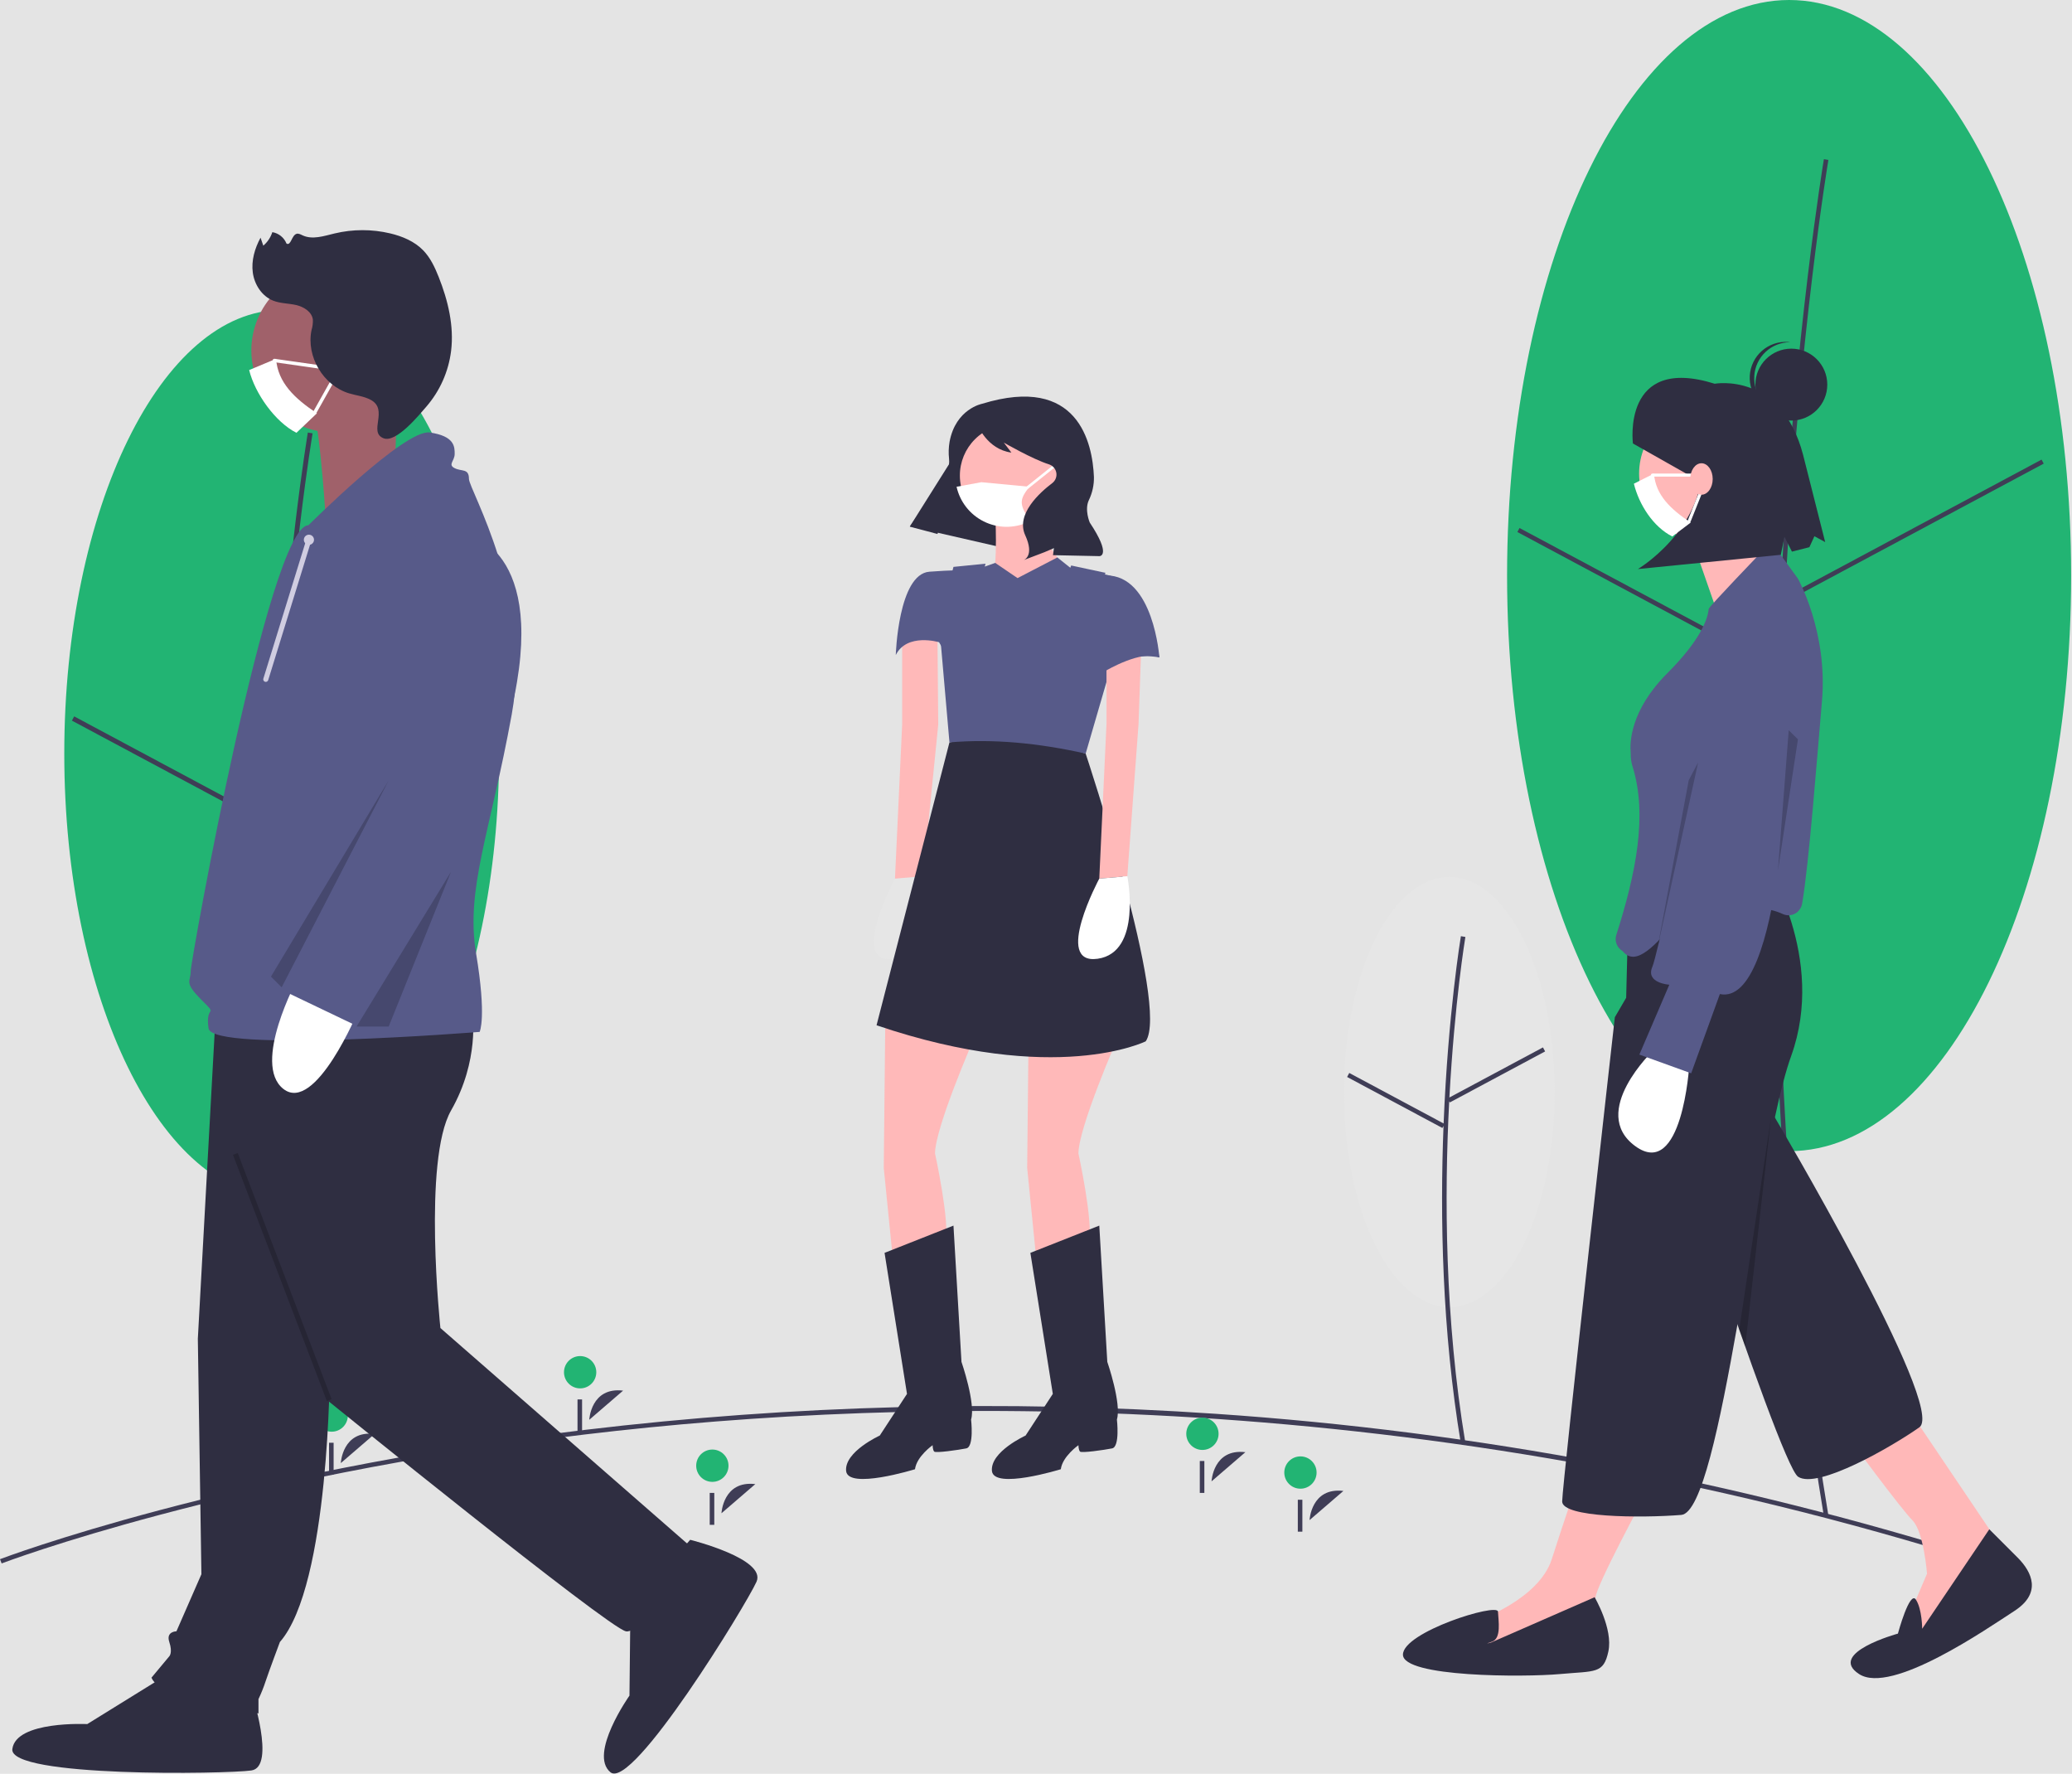 <svg width="909" height="778" viewBox="0 0 909 778" fill="none" xmlns="http://www.w3.org/2000/svg">
<rect width="909" height="778" fill="#E4E4E4"/>
<g id="Tree 1">
<path id="Vector" d="M123.571 525.146C176.244 525.146 218.944 438.022 218.944 330.548C218.944 223.074 176.244 135.95 123.571 135.95C70.898 135.95 28.199 223.074 28.199 330.548C28.199 438.022 70.898 525.146 123.571 525.146Z" fill="#22B473"/>
<path id="Vector_2" d="M122.696 332.567C127.453 247.859 137.038 190.642 137.135 190.074L135.055 189.722C134.959 190.29 125.356 247.599 120.591 332.416C116.194 410.696 115.133 529.1 135.055 648.629L137.135 648.283C117.248 528.957 118.306 410.732 122.696 332.567Z" fill="#3F3D56"/>
<path id="Vector_3" d="M208.812 291.084L122.581 337.238L123.576 339.098L209.808 292.944L208.812 291.084Z" fill="#3F3D56"/>
<path id="Vector_4" d="M32.543 314.216L31.548 316.076L117.792 362.207L118.788 360.346L32.543 314.216Z" fill="#3F3D56"/>
</g>
<g id="Tree 3">
<path id="Vector_5" d="M784.894 504.917C853.228 504.917 908.623 391.887 908.623 252.458C908.623 113.029 853.228 0 784.894 0C716.56 0 661.164 113.029 661.164 252.458C661.164 391.887 716.56 504.917 784.894 504.917Z" fill="#22B473"/>
<path id="Vector_6" d="M783.391 255.044C789.564 145.133 802.002 70.893 802.127 70.155L800.155 69.821C800.03 70.559 787.576 144.887 781.396 254.901C775.691 356.439 774.315 510.019 800.154 665.054L802.127 664.726C776.32 509.882 777.694 356.473 783.391 255.044Z" fill="#3F3D56"/>
<path id="Vector_7" d="M895.653 201.585L783.782 261.462L784.726 263.225L896.597 203.348L895.653 201.585Z" fill="#3F3D56"/>
<path id="Vector_8" d="M666.627 231.595L665.683 233.358L777.571 293.205L778.514 291.441L666.627 231.595Z" fill="#3F3D56"/>
</g>
<g id="Tree 2">
<path id="Vector_9" d="M635.82 573.293C661.351 573.293 682.049 531.062 682.049 478.968C682.049 426.874 661.351 384.643 635.82 384.643C610.289 384.643 589.591 426.874 589.591 478.968C589.591 531.062 610.289 573.293 635.82 573.293Z" fill="#E6E6E6"/>
<path id="Vector_10" d="M635.779 483.032L636.053 483.544L677.851 461.171L676.907 459.408L635.866 481.375C638.137 439.573 642.782 411.512 642.876 410.96L640.904 410.626C640.802 411.229 635.283 444.552 633.324 492.77L591.931 470.615L590.987 472.379L632.785 494.751L633.284 493.818C631.717 533.615 632.595 583.377 640.904 633.228L642.877 632.9C633.818 578.548 633.618 524.297 635.779 483.032Z" fill="#3F3D56"/>
</g>
<path id="Ground" d="M870.057 685.766C623.825 607.818 400.548 611.971 256.603 629.181C100.655 647.825 1.699 685.369 0.718 685.746L0 683.879C0.984 683.501 100.173 645.868 256.365 627.194C348.241 616.223 440.939 613.852 533.255 620.111C647.859 627.868 761.127 649.269 870.661 683.859L870.057 685.766Z" fill="#3F3D56"/>
<g id="Plant 3">
<path id="Vector_11" d="M316.512 663.737C316.512 663.737 317.202 649.267 331.359 650.949Z" fill="#3F3D56"/>
<path id="Vector_12" d="M312.512 649.967C316.425 649.967 319.597 646.795 319.597 642.881C319.597 638.968 316.425 635.796 312.512 635.796C308.599 635.796 305.427 638.968 305.427 642.881C305.427 646.795 308.599 649.967 312.512 649.967Z" fill="#22B473"/>
<path id="Vector_13" d="M313.359 654.813H311.359V668.813H313.359V654.813Z" fill="#3F3D56"/>
</g>
<g id="Plant 5">
<path id="Vector_14" d="M574.512 666.737C574.512 666.737 575.202 652.267 589.359 653.949Z" fill="#3F3D56"/>
<path id="Vector_15" d="M570.512 652.967C574.425 652.967 577.597 649.795 577.597 645.881C577.597 641.968 574.425 638.796 570.512 638.796C566.599 638.796 563.427 641.968 563.427 645.881C563.427 649.795 566.599 652.967 570.512 652.967Z" fill="#22B473"/>
<path id="Vector_16" d="M571.359 657.813H569.359V671.813H571.359V657.813Z" fill="#3F3D56"/>
</g>
<g id="Plant 1">
<path id="Vector_17" d="M149.512 641.737C149.512 641.737 150.202 627.267 164.359 628.949Z" fill="#3F3D56"/>
<path id="Vector_18" d="M145.512 627.967C149.425 627.967 152.597 624.795 152.597 620.881C152.597 616.968 149.425 613.796 145.512 613.796C141.599 613.796 138.427 616.968 138.427 620.881C138.427 624.795 141.599 627.967 145.512 627.967Z" fill="#22B473"/>
<path id="Vector_19" d="M146.359 632.813H144.359V646.813H146.359V632.813Z" fill="#3F3D56"/>
</g>
<g id="Plant 2">
<path id="Vector_20" d="M258.512 622.737C258.512 622.737 259.202 608.267 273.359 609.949Z" fill="#3F3D56"/>
<path id="Vector_21" d="M254.512 608.967C258.425 608.967 261.597 605.795 261.597 601.881C261.597 597.968 258.425 594.796 254.512 594.796C250.599 594.796 247.427 597.968 247.427 601.881C247.427 605.795 250.599 608.967 254.512 608.967Z" fill="#22B473"/>
<path id="Vector_22" d="M255.359 613.813H253.359V627.813H255.359V613.813Z" fill="#3F3D56"/>
</g>
<g id="Plant 4">
<path id="Vector_23" d="M531.512 649.737C531.512 649.737 532.202 635.267 546.359 636.949Z" fill="#3F3D56"/>
<path id="Vector_24" d="M527.512 635.967C531.425 635.967 534.597 632.795 534.597 628.881C534.597 624.968 531.425 621.796 527.512 621.796C523.599 621.796 520.427 624.968 520.427 628.881C520.427 632.795 523.599 635.967 527.512 635.967Z" fill="#22B473"/>
<path id="Vector_25" d="M528.359 640.813H526.359V654.813H528.359V640.813Z" fill="#3F3D56"/>
</g>
<g id="Person 3">
<path id="Vector_26" d="M839.014 620.729L880.172 681.757L841.852 720.077L836.885 710.142L845.4 690.273C845.4 690.273 843.981 671.822 839.014 666.855C834.046 661.888 812.048 632.083 812.048 632.083L839.014 620.729Z" fill="#FFB8B8"/>
<path id="Vector_27" d="M786.501 423.454C786.501 423.454 794.306 435.806 777.984 489.028C777.984 489.028 854.114 617.516 842.051 626.031C829.987 634.547 797.342 653.392 788.826 647.715C780.311 642.038 718.377 449.71 718.377 449.71L786.501 423.454Z" fill="#2F2E41"/>
<path id="Vector_28" d="M872.721 670.758L885.139 683.177C891.526 689.563 895.784 698.788 883.72 706.594C871.657 714.4 829.789 743.495 815.596 734.27C801.404 725.044 832.627 716.529 832.627 716.529C832.627 716.529 837.79 697.386 840.531 701.635C843.271 705.885 843.271 714.4 843.271 714.4L872.721 670.758Z" fill="#2F2E41"/>
<path id="Vector_29" d="M722.635 654.082C722.635 654.082 699.927 695.95 699.927 700.917C699.927 705.885 701.346 720.077 701.346 720.077L658.059 730.721L643.157 723.625L648.124 710.852C648.124 710.852 675.09 701.627 680.767 683.886C686.444 666.145 692.831 647.695 692.831 647.695L722.635 654.082Z" fill="#FFB8B8"/>
<path id="Vector_30" d="M748.891 237.532C765.352 237.532 778.695 224.188 778.695 207.727C778.695 191.267 765.352 177.923 748.891 177.923C732.431 177.923 719.087 191.267 719.087 207.727C719.087 224.188 732.431 237.532 748.891 237.532Z" fill="#FFB8B8"/>
<path id="Vector_31" d="M741.085 233.274L755.315 274.159L786.501 260.24C786.501 260.24 765.213 227.597 765.213 223.339L741.085 233.274Z" fill="#FFB8B8"/>
<path id="Vector_32" d="M736.828 378.747H774.438C774.438 378.747 801.404 419.905 785.792 463.193C783.401 469.821 781.028 479.107 778.659 490.085C773.211 515.332 767.788 549.531 762.229 580.956C754.422 625.099 746.349 663.769 737.573 664.471C719.833 665.89 685.335 665.653 685.335 658.557C685.335 651.461 708.443 446.162 708.443 446.162L713.41 437.646L714.349 400.554C714.497 394.7 716.934 389.138 721.136 385.061C725.339 380.985 730.972 378.718 736.828 378.747V378.747Z" fill="#2F2E41"/>
<path id="Vector_33" d="M699.572 700.562C699.572 700.562 707.733 714.4 705.604 724.335C703.475 734.27 699.927 732.85 684.315 734.27C668.704 735.689 615.482 735.689 615.482 725.754C615.482 715.819 656.999 702.918 657.174 706.885C657.35 710.852 658.769 718.658 654.511 720.077C650.253 721.496 654.156 720.432 654.156 720.432L699.572 700.562Z" fill="#2F2E41"/>
<path id="Vector_34" d="M741.091 467.32C741.091 467.32 738.004 517.729 717.415 502.722C696.827 487.715 725.439 460.607 725.439 460.607L741.091 467.32Z" fill="white"/>
<path id="Vector_35" d="M782.184 400.93C783.173 401.377 784.266 401.545 785.344 401.417C786.422 401.29 787.444 400.871 788.302 400.206C789.548 399.228 790.377 397.816 790.624 396.252C793.6 379.091 797.225 331.518 799.312 307.461C801.931 277.275 788.848 253.896 788.738 253.753L781.027 243.151C780.227 242.044 779.074 241.24 777.758 240.87C776.442 240.501 775.04 240.588 773.78 241.117C773.78 241.117 749.708 266.092 749.62 267.056C749.242 271.197 746.377 280.373 731.444 295.305C715.106 311.644 715.015 325.904 715.377 329.886C715.4 330.147 715.413 330.409 715.413 330.67C715.382 332.457 715.625 334.237 716.133 335.95C722.976 357.525 717.617 383.356 709.011 410.319C708.684 411.537 708.745 412.827 709.184 414.009C709.623 415.191 710.419 416.208 711.462 416.918C713.975 418.628 710.961 416.091 711.858 417.189C717.789 424.457 726.325 414.328 736.088 403.275C739.489 399.424 743.345 395.06 747.888 390.517C754.134 384.27 766.07 398.525 771.62 398.525C775.272 398.569 778.873 399.389 782.184 400.93V400.93Z" fill="#575A89"/>
<path id="Vector_36" d="M785.493 264.761C785.493 264.761 801.082 277.907 792.226 294.957C783.37 312.006 784.547 324.581 784.547 324.581C784.547 324.581 782.189 441.706 754.517 436.015L741.929 470.768L719.196 462.563L732.341 431.91C732.341 431.91 721.812 431.255 724.889 424.081C727.05 419.043 738.692 364.363 745.43 332.259C748.286 318.655 750.261 309.105 750.261 309.105C750.261 309.105 759.218 261.214 785.493 264.761Z" fill="#575A89"/>
<path id="Vector_37" opacity="0.2" d="M788.763 324.281L779.998 381.79L784.727 320.297L788.763 324.281Z" fill="black"/>
<path id="Vector_38" d="M716.374 194.522C716.374 194.522 711.363 155.527 752.247 168.314C752.247 168.314 781.446 162.956 791.022 199.48L800.718 237.767L795.993 235.195L793.79 240.01L786.132 241.949L782.856 235.446L781.27 243.343L718.554 249.596C718.554 249.596 746.643 232.984 747.089 203.211L741.738 208.865L716.374 194.522Z" fill="#2F2E41"/>
<path id="Vector_39" opacity="0.2" d="M763.014 583.199L776.999 490.013L765.625 590.611L763.014 583.199Z" fill="black"/>
<path id="Vector_40" d="M785.869 184.466C794.579 184.466 801.64 177.406 801.64 168.696C801.64 159.986 794.579 152.926 785.869 152.926C777.16 152.926 770.099 159.986 770.099 168.696C770.099 177.406 777.16 184.466 785.869 184.466Z" fill="#2F2E41"/>
<path id="Vector_41" d="M769.62 164.835C769.879 160.834 771.653 157.082 774.582 154.344C777.511 151.605 781.373 150.086 785.382 150.096C785.057 150.054 784.734 150.004 784.402 149.983C782.335 149.849 780.261 150.123 778.3 150.791C776.339 151.459 774.528 152.506 772.972 153.874C771.416 155.241 770.145 156.902 769.23 158.761C768.316 160.62 767.777 162.641 767.644 164.708C767.511 166.776 767.787 168.849 768.456 170.81C769.124 172.77 770.173 174.58 771.541 176.136C772.909 177.691 774.571 178.962 776.43 179.875C778.29 180.788 780.311 181.326 782.378 181.458C782.71 181.48 783.037 181.471 783.365 181.472C779.387 180.968 775.751 178.967 773.198 175.876C770.644 172.785 769.364 168.836 769.62 164.835V164.835Z" fill="#2F2E41"/>
<path id="Vector_42" opacity="0.2" d="M740.865 342.202L726.99 416.567L744.974 334.43L740.865 342.202Z" fill="black"/>
<path id="Vector_43" d="M741.73 229.206L733.643 235.303C725.315 231.111 719.068 221.414 716.798 212.159L725.61 207.712C726.303 217.152 733.004 223.428 741.73 229.206Z" fill="white"/>
<path id="Vector_44" d="M745.089 209.056H724.939C724.761 209.056 724.59 208.985 724.464 208.859C724.338 208.733 724.267 208.562 724.267 208.384C724.267 208.206 724.338 208.035 724.464 207.909C724.59 207.783 724.761 207.712 724.939 207.712H745.089C745.267 207.712 745.437 207.783 745.563 207.909C745.689 208.035 745.76 208.206 745.76 208.384C745.76 208.562 745.689 208.733 745.563 208.859C745.437 208.985 745.267 209.056 745.089 209.056V209.056Z" fill="white"/>
<path id="Vector_45" d="M741.059 229.206C740.949 229.206 740.841 229.179 740.744 229.127C740.647 229.076 740.564 229.001 740.502 228.911C740.441 228.82 740.403 228.715 740.391 228.606C740.379 228.497 740.395 228.386 740.435 228.285L745.809 214.851C745.841 214.769 745.89 214.694 745.951 214.631C746.013 214.568 746.086 214.517 746.167 214.482C746.248 214.447 746.336 214.429 746.424 214.428C746.512 214.426 746.6 214.443 746.682 214.475C746.764 214.508 746.839 214.557 746.902 214.619C746.965 214.68 747.015 214.754 747.05 214.835C747.085 214.917 747.103 215.004 747.104 215.092C747.105 215.18 747.088 215.268 747.055 215.35L741.682 228.783C741.632 228.908 741.546 229.015 741.435 229.09C741.324 229.165 741.193 229.206 741.059 229.206V229.206Z" fill="white"/>
<path id="Vector_46" d="M746.444 216.992C749.166 216.992 751.372 213.903 751.372 210.093C751.372 206.282 749.166 203.193 746.444 203.193C743.722 203.193 741.516 206.282 741.516 210.093C741.516 213.903 743.722 216.992 746.444 216.992Z" fill="#FFB8B8"/>
</g>
<g id="Person 2">
<path id="Vector_47" d="M399.191 230.876L451.677 242.887L473.853 201.062L428.974 183.54L399.191 230.876Z" fill="#2F2E41"/>
<path id="Vector_48" d="M427.077 456.027C427.077 456.027 410.206 494.691 410.206 505.939C410.206 505.939 416.884 536.518 414.775 544.954L407.394 560.771L391.928 554.444L387.71 512.265L388.413 444.779L427.077 456.027Z" fill="#FFB9B9"/>
<path id="Vector_49" d="M436.567 224.746C436.567 224.746 437.973 247.944 435.161 254.974C432.349 262.004 445.706 275.361 445.706 275.361L466.796 247.944C466.796 247.944 452.736 233.885 456.251 218.419L436.567 224.746Z" fill="#FFB9B9"/>
<path id="Vector_50" d="M392.631 385.377C392.631 385.377 372.245 423.338 391.928 420.526C411.611 417.714 404.933 384.323 404.933 384.323" fill="#E6E6E6"/>
<path id="Vector_51" d="M404.933 384.323L411.611 317.891L411.26 277.47L395.794 280.281V317.539L392.631 385.377" fill="#FFB9B9"/>
<path id="Vector_52" d="M388.062 549.523L418.29 537.573L421.805 597.326C421.805 597.326 428.132 615.604 426.023 622.633C426.023 622.633 427.429 634.584 423.914 635.287C420.399 635.99 410.557 637.396 409.854 636.693C409.151 635.99 409.151 633.881 409.151 633.881C409.151 633.881 402.121 638.802 401.418 644.426C401.418 644.426 371.893 653.565 371.19 645.129C370.487 636.693 385.953 629.663 385.953 629.663L397.903 611.386L388.062 549.523Z" fill="#2F2E41"/>
<path id="Vector_53" d="M489.994 456.027C489.994 456.027 473.122 494.691 473.122 505.939C473.122 505.939 479.801 536.518 477.692 544.954L470.31 560.771L454.845 554.444L450.627 512.265L451.33 444.779L489.994 456.027Z" fill="#FFB9B9"/>
<path id="Vector_54" d="M452.033 549.523L482.261 537.573L485.776 597.326C485.776 597.326 492.103 615.604 489.994 622.633C489.994 622.633 491.4 634.584 487.885 635.287C484.37 635.99 474.528 637.396 473.825 636.693C473.122 635.99 473.122 633.881 473.122 633.881C473.122 633.881 466.093 638.802 465.39 644.426C465.39 644.426 435.864 653.565 435.161 645.129C434.458 636.693 449.924 629.663 449.924 629.663L461.875 611.386L452.033 549.523Z" fill="#2F2E41"/>
<path id="Vector_55" d="M466.097 208.581C466.095 214.117 464.051 219.458 460.358 223.581C456.664 227.705 451.579 230.322 446.077 230.931C440.574 231.54 435.041 230.099 430.534 226.884C426.027 223.668 422.865 218.904 421.651 213.503C421.281 211.888 421.097 210.237 421.101 208.581C421.105 202.616 423.477 196.898 427.695 192.682C431.914 188.466 437.635 186.097 443.599 186.097C449.563 186.097 455.284 188.466 459.503 192.682C463.721 196.898 466.093 202.616 466.097 208.581V208.581Z" fill="#FFB9B9"/>
<path id="Vector_56" d="M446.409 253.568L463.866 244.503L471.716 250.756C471.716 250.756 490.697 250.053 497.727 258.489C504.757 266.925 508.623 288.366 508.623 288.366C508.623 288.366 485.425 283.445 488.236 303.128L484.019 291.881L480.152 301.371L433.052 317.539L411.963 281.687C411.963 281.687 397.903 277.47 392.982 287.311C392.982 287.311 394.037 251.811 407.745 250.756C416.964 250.047 423.914 250.053 423.914 250.053L431.646 248.647L436.598 246.89L446.409 253.568Z" fill="#575A89"/>
<path id="Vector_57" d="M476.286 330.545C476.286 330.545 513.192 441.264 502.648 456.73C502.648 456.73 463.281 476.413 384.547 449.7L416.532 325.624C436.18 321.606 456.098 323.246 476.286 330.545Z" fill="#2F2E41"/>
<path id="Vector_58" d="M476.286 330.545L486.673 294.85C474.213 281.3 484.967 251.253 484.967 251.253L469.933 248.031C469.933 248.031 454.845 288.717 439.379 283.796C423.914 278.876 432.349 247.241 432.349 247.241L418.29 248.647L411.963 273.252L416.532 325.624C435.589 323.989 455.575 325.891 476.286 330.545Z" fill="#575A89"/>
<path id="Vector_59" d="M494.563 384.323L499.484 317.539L500.89 277.47L485.425 280.281V317.539L482.261 385.377" fill="#FFB9B9"/>
<path id="Vector_60" d="M482.261 385.377C482.261 385.377 461.875 423.338 481.558 420.526C501.242 417.714 494.563 384.323 494.563 384.323" fill="white"/>
<path id="Vector_61" d="M508.623 288.366C508.623 288.366 506.124 252.264 485.23 252.389V294.139C485.23 294.139 500.89 284.851 508.623 288.366Z" fill="#575A89"/>
<path id="Vector_62" d="M450.792 214.386C450.674 214.386 450.557 214.349 450.46 214.28C450.363 214.212 450.29 214.114 450.251 214.002C450.211 213.89 450.208 213.768 450.241 213.654C450.273 213.54 450.341 213.438 450.434 213.364L461.907 204.186C461.966 204.138 462.033 204.103 462.106 204.081C462.178 204.06 462.255 204.053 462.33 204.061C462.405 204.069 462.478 204.092 462.544 204.128C462.611 204.165 462.669 204.214 462.716 204.273C462.764 204.332 462.799 204.4 462.82 204.473C462.841 204.546 462.847 204.622 462.838 204.697C462.83 204.772 462.806 204.845 462.77 204.911C462.733 204.977 462.683 205.035 462.624 205.082L451.151 214.261C451.049 214.342 450.923 214.386 450.792 214.386Z" fill="white"/>
<path id="Vector_63" d="M451.661 228.153C451.408 228.463 451.156 228.773 450.892 229.06C447.848 230.44 444.535 231.125 441.193 231.064C437.851 231.003 434.565 230.199 431.573 228.709C428.581 227.219 425.959 225.081 423.896 222.451C421.834 219.82 420.384 216.764 419.651 213.503L430.522 211.503L451.661 213.503C446.819 219.4 447.404 221.442 451.661 228.153Z" fill="white"/>
<path id="Vector_64" d="M430.896 177.091C430.896 177.091 419.269 179.278 416.58 193.779C416.16 196.224 416.083 198.717 416.353 201.183C416.621 203.975 416.232 209.87 410.171 216.812C406.216 221.314 402.531 226.047 399.135 230.984V230.984L411.285 234.219L416.713 214.09C419.344 204.331 423.399 195.013 428.745 186.435L428.857 186.256C428.857 186.256 432.892 197.037 443.707 198.515L440.372 194.125C440.372 194.125 453.015 201.434 460.178 203.666C460.996 203.921 461.728 204.394 462.297 205.035C462.865 205.675 463.248 206.458 463.404 207.3C463.56 208.142 463.484 209.011 463.183 209.813C462.882 210.614 462.368 211.319 461.697 211.85C461.646 211.89 461.594 211.93 461.542 211.97C456.273 215.972 445.525 225.52 449.771 234.757C454.017 243.993 449.066 245.677 449.066 245.677L458.197 242.204L462.376 240.414L461.954 243.504L482.356 243.931C482.356 243.931 487.869 243.898 478.076 229.182C478.076 229.182 475.713 223.664 477.653 219.448C479.21 216.255 479.985 212.738 479.914 209.187C479.298 194.35 473.047 164.166 430.896 177.091Z" fill="#2F2E41"/>
</g>
<g id="Person 1">
<path id="Vector_65" d="M144.696 599.713C144.696 599.713 144.696 695.175 122.787 720.214C122.787 720.214 118.092 732.734 116.527 737.428C115.652 740.101 114.606 742.715 113.397 745.253V751.513C113.397 751.513 71.143 746.818 66.448 735.864L74.273 726.474C74.273 726.474 75.838 724.909 74.273 720.214C72.708 715.519 77.403 715.519 77.403 715.519L88.358 690.48L86.793 587.193L94.618 444.783L161.91 441.653L144.696 599.713Z" fill="#2F2E41"/>
<path id="Vector_66" d="M110.267 742.123C110.267 742.123 121.222 774.987 110.267 776.552C99.312 778.117 3.85 779.682 5.415 767.162C6.98 754.643 38.279 756.208 38.279 756.208L71.143 735.864L110.267 742.123Z" fill="#2F2E41"/>
<path id="Vector_67" d="M207.294 444.783C207.294 444.783 210.424 465.127 197.904 487.037C185.385 508.946 193.209 582.499 193.209 582.499L304.321 679.525C304.321 679.525 282.411 717.084 274.587 715.519C266.762 713.954 143.131 613.797 143.131 613.797L94.618 451.043L207.294 444.783Z" fill="#2F2E41"/>
<path id="Vector_68" d="M302.794 675.379C302.794 675.379 336.416 683.72 331.874 693.81C327.331 703.901 277.547 785.369 267.811 777.344C258.074 769.32 276.152 743.722 276.152 743.722L276.562 705.073L302.794 675.379Z" fill="#2F2E41"/>
<path id="Vector_69" d="M182.255 153.705C182.267 161.95 179.433 169.946 174.231 176.342C170.118 181.44 164.688 185.315 158.531 187.548C152.373 189.782 145.722 190.288 139.297 189.012C136.08 188.391 132.966 187.319 130.048 185.83C125.413 183.494 121.339 180.182 118.104 176.122C114.87 172.063 112.552 167.351 111.311 162.312C110.612 159.496 110.26 156.606 110.265 153.705C110.265 144.159 114.057 135.003 120.808 128.253C127.558 121.503 136.714 117.71 146.26 117.71C155.806 117.71 164.962 121.503 171.712 128.253C178.462 135.003 182.255 144.159 182.255 153.705V153.705Z" fill="#A0616A"/>
<path id="Vector_70" d="M174.581 166.402L172.989 212.72L142.703 224.686C142.703 224.686 139.733 177.26 135.541 174.631C131.348 172.002 174.581 166.402 174.581 166.402Z" fill="#A0616A"/>
<path id="Vector_71" d="M135.306 230.385C135.306 230.385 177.56 188.131 188.515 189.696C199.469 191.261 199.469 195.956 199.469 199.086C199.469 202.216 196.339 203.781 199.469 205.346C202.599 206.911 205.729 205.346 205.729 210.041C205.729 214.735 233.898 261.684 224.508 313.327C215.119 364.971 204.164 390.01 208.859 418.179C213.554 446.348 210.424 452.608 210.424 452.608C210.424 452.608 93.053 461.997 91.488 451.043C89.923 440.088 96.183 446.348 88.358 438.523C80.533 430.698 83.663 430.698 83.663 426.004C83.663 421.309 118.092 230.385 135.306 230.385Z" fill="#575A89"/>
<path id="Vector_72" d="M157.216 443.218C157.216 443.218 138.436 488.602 124.352 477.647C110.267 466.692 130.611 429.133 130.611 429.133L157.216 443.218Z" fill="white"/>
<path id="Vector_73" d="M202.599 233.515C202.599 233.515 239.368 237.724 225.678 305.26C211.989 372.795 158.78 451.043 158.78 451.043L122.787 433.828L169.735 341.496L158.78 283.593C158.78 283.593 152.521 228.82 202.599 233.515Z" fill="#575A89"/>
<path id="Vector_74" opacity="0.2" d="M170.518 342.279L118.874 428.351L123.569 433.046L170.518 342.279Z" fill="black"/>
<path id="Vector_75" opacity="0.2" d="M197.853 382.389L156.433 450.26H170.518L197.853 382.389Z" fill="black"/>
<path id="Vector_76" opacity="0.2" d="M104.29 505.73L102.209 506.523L143.391 614.498L145.471 613.705L104.29 505.73Z" fill="black"/>
<path id="Vector_77" d="M135.528 238.977C136.758 238.977 137.754 237.981 137.754 236.751C137.754 235.522 136.758 234.525 135.528 234.525C134.299 234.525 133.302 235.522 133.302 236.751C133.302 237.981 134.299 238.977 135.528 238.977Z" fill="#D0CDE1"/>
<path id="Vector_78" d="M116.605 299.086C116.843 299.086 117.074 299.01 117.266 298.869C117.457 298.727 117.598 298.529 117.668 298.301L136.591 237.08C136.635 236.94 136.65 236.793 136.637 236.648C136.624 236.502 136.582 236.36 136.513 236.231C136.445 236.101 136.352 235.987 136.24 235.893C136.127 235.8 135.997 235.729 135.858 235.686C135.718 235.643 135.571 235.627 135.425 235.641C135.279 235.655 135.138 235.697 135.009 235.765C134.879 235.834 134.765 235.927 134.671 236.04C134.578 236.152 134.508 236.282 134.465 236.422L115.542 297.645C115.491 297.811 115.479 297.987 115.508 298.159C115.538 298.331 115.607 298.493 115.71 298.633C115.813 298.774 115.948 298.888 116.104 298.966C116.259 299.045 116.431 299.086 116.605 299.086V299.086Z" fill="#D0CDE1"/>
<path id="Vector_79" d="M139.043 181.273L130.048 189.83C120.784 185.168 111.836 172.606 109.311 162.312L121.113 157.366C121.883 167.866 129.337 174.847 139.043 181.273Z" fill="white"/>
<path id="Vector_80" d="M141.286 161.848C141.25 161.848 141.215 161.846 141.179 161.841L120.261 158.853C120.164 158.839 120.07 158.806 119.986 158.756C119.901 158.706 119.827 158.64 119.768 158.562C119.709 158.483 119.667 158.394 119.642 158.299C119.618 158.204 119.612 158.105 119.626 158.008C119.64 157.911 119.673 157.817 119.723 157.733C119.772 157.648 119.839 157.574 119.917 157.515C119.995 157.457 120.085 157.414 120.18 157.389C120.275 157.365 120.374 157.359 120.471 157.373L141.389 160.361C141.576 160.388 141.747 160.484 141.865 160.631C141.984 160.778 142.043 160.965 142.03 161.153C142.017 161.342 141.933 161.518 141.795 161.647C141.657 161.776 141.475 161.848 141.286 161.848V161.848Z" fill="white"/>
<path id="Vector_81" d="M138.296 181.273C138.165 181.273 138.037 181.239 137.924 181.174C137.811 181.109 137.717 181.016 137.651 180.903C137.585 180.79 137.55 180.662 137.549 180.532C137.548 180.401 137.581 180.273 137.645 180.159L144.576 167.821C144.624 167.735 144.688 167.659 144.766 167.599C144.843 167.538 144.931 167.493 145.026 167.466C145.12 167.439 145.219 167.432 145.317 167.443C145.414 167.455 145.509 167.486 145.594 167.534C145.68 167.582 145.755 167.647 145.816 167.724C145.876 167.802 145.921 167.89 145.948 167.985C145.974 168.079 145.981 168.178 145.969 168.276C145.957 168.373 145.926 168.468 145.878 168.553L138.947 180.892C138.882 181.007 138.787 181.104 138.673 181.171C138.559 181.238 138.428 181.273 138.296 181.273V181.273Z" fill="white"/>
<path id="Vector_82" d="M162.552 175.331C159.638 173.79 156.253 173.473 153.099 172.515C141.815 169.089 134.256 156.333 136.67 144.79C137.115 143.309 137.316 141.766 137.262 140.22C136.84 136.802 133.342 134.596 129.988 133.812C126.633 133.029 123.064 133.143 119.858 131.883C114.908 129.938 111.62 124.851 110.907 119.58C110.194 114.31 111.758 108.934 114.302 104.263L115.513 107.75C117.361 106.186 118.733 104.134 119.472 101.829C120.849 102.06 122.144 102.641 123.232 103.516C124.32 104.391 125.165 105.531 125.687 106.826C127.632 107.973 127.912 103.263 130.06 102.569C130.96 102.278 131.885 102.83 132.742 103.23C137.07 105.249 142.1 103.523 146.743 102.404C154.784 100.475 163.166 100.465 171.212 102.375C176.557 103.65 181.847 105.87 185.672 109.815C188.813 113.055 190.77 117.245 192.437 121.439C196.539 131.763 199.249 142.934 197.895 153.961C196.767 162.984 192.992 171.471 187.047 178.351C183.949 181.92 173.844 194.37 168.303 192.247C161.34 189.58 170.756 179.668 162.552 175.331Z" fill="#2F2E41"/>
</g>
</svg>
